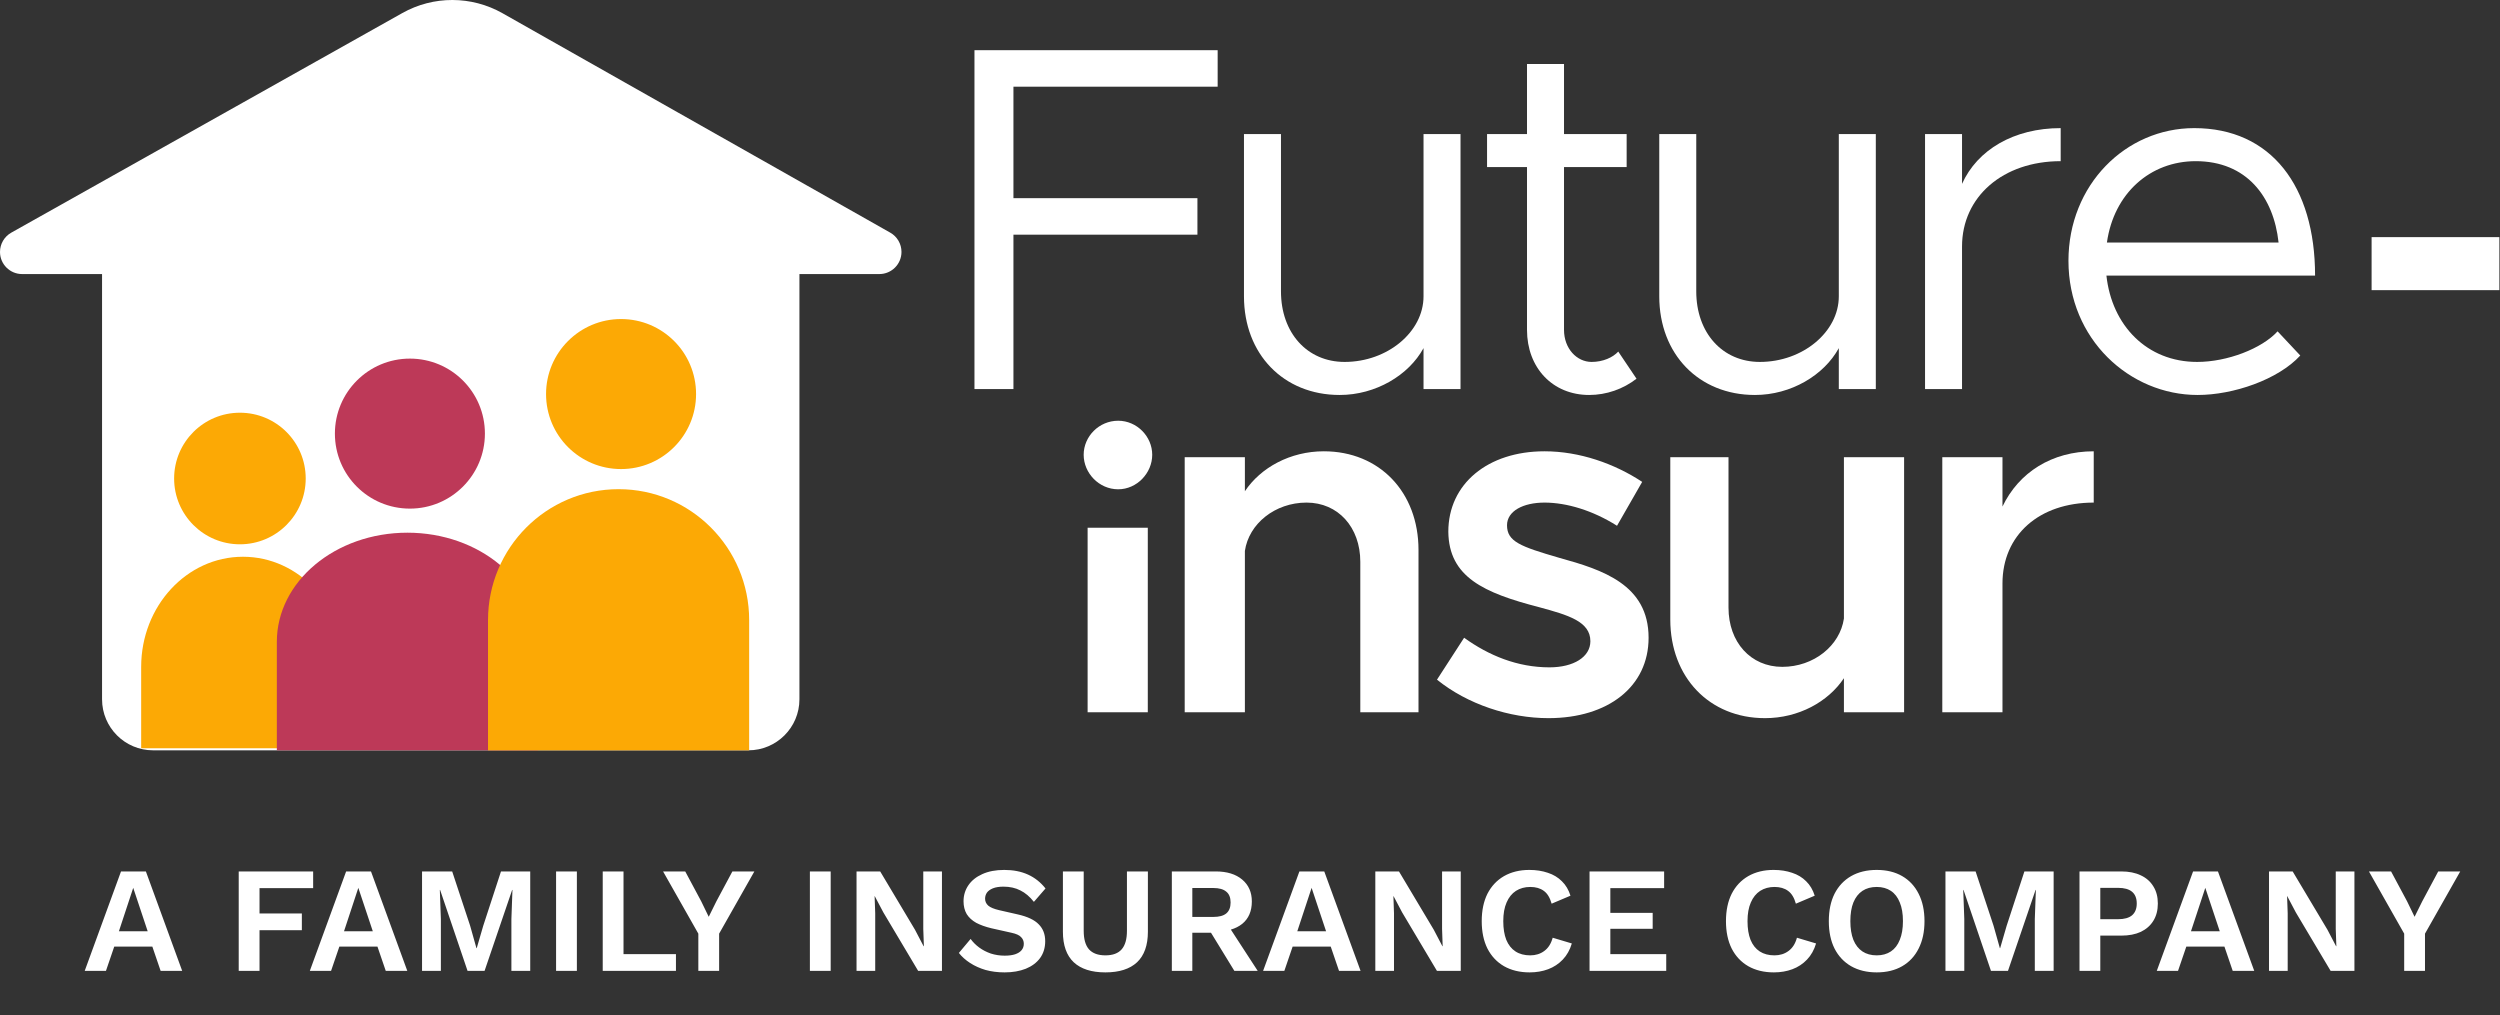 <svg width="197" height="80" viewBox="0 0 197 80" fill="none" xmlns="http://www.w3.org/2000/svg">
<rect x="0" y="0" width="197" height="80" fill="#333333" stroke="none"/>
<path d="M95.951 6.831H79.859V15.616H94.357V18.492H79.859V30.658H76.788V3.955H95.951V6.831Z" fill="white"/>
<path d="M112.174 10.562H115.089V30.658H112.174V27.432C111.008 29.57 108.403 31.124 105.566 31.124C101.135 31.124 98.025 27.898 98.025 23.351V10.562H100.941V22.962C100.941 26.227 103.001 28.52 105.955 28.52C109.336 28.52 112.174 26.149 112.174 23.351V10.562Z" fill="white"/>
<path d="M127.519 27.704L128.957 29.842C127.908 30.658 126.586 31.124 125.226 31.124C122.35 31.124 120.328 28.986 120.328 25.994V13.167H117.18V10.562H120.328V5.043H123.244V10.562H128.18V13.167H123.244V25.994C123.244 27.471 124.254 28.52 125.42 28.52C126.314 28.52 127.092 28.17 127.519 27.704Z" fill="white"/>
<path d="M144.898 10.562H147.814V30.658H144.898V27.432C143.732 29.57 141.128 31.124 138.291 31.124C133.859 31.124 130.75 27.898 130.75 23.351V10.562H133.665V22.962C133.665 26.227 135.725 28.52 138.679 28.52C142.061 28.52 144.898 26.149 144.898 23.351V10.562Z" fill="white"/>
<path d="M154.608 14.488C155.813 11.806 158.689 10.096 162.382 10.096V12.7C157.834 12.7 154.608 15.499 154.608 19.425V30.658H151.693V10.562H154.608V14.488Z" fill="white"/>
<path d="M173.138 28.52C175.509 28.52 178.23 27.471 179.474 26.11L181.262 28.015C179.513 29.919 175.976 31.124 173.177 31.124C167.813 31.124 162.994 26.732 162.994 20.552C162.994 14.566 167.502 10.096 172.905 10.096C178.969 10.096 182.428 14.683 182.428 21.718H165.986C166.414 25.644 169.174 28.52 173.138 28.52ZM173.022 12.7C169.446 12.7 166.57 15.227 166.025 19.114H179.552C179.163 15.499 177.025 12.7 173.022 12.7Z" fill="white"/>
<path d="M186.882 22.864V18.686H196.95V22.864H186.882Z" fill="white"/>
<path d="M88.113 38.556C86.597 38.556 85.393 37.274 85.393 35.836C85.393 34.397 86.597 33.154 88.113 33.154C89.591 33.154 90.795 34.397 90.795 35.836C90.795 37.274 89.591 38.556 88.113 38.556ZM85.704 56.124V41.588H90.446V56.124H85.704Z" fill="white"/>
<path d="M104.316 35.562C108.708 35.562 111.778 38.788 111.778 43.336V56.124H107.192V44.269C107.192 41.548 105.443 39.604 102.955 39.604C100.467 39.604 98.407 41.276 98.097 43.414V56.124H93.354V36.028H98.097V38.71C99.34 36.845 101.672 35.562 104.316 35.562Z" fill="white"/>
<path d="M122.018 56.59C118.948 56.59 115.644 55.502 113.234 53.558L115.372 50.255C117.315 51.654 119.57 52.587 122.096 52.587C124.001 52.587 125.322 51.77 125.322 50.527C125.322 48.972 123.573 48.467 121.28 47.845C116.927 46.718 114.167 45.474 114.128 41.898C114.128 38.127 117.237 35.562 121.707 35.562C124.467 35.562 127.227 36.534 129.404 37.972L127.421 41.431C125.517 40.226 123.457 39.604 121.707 39.604C120.036 39.604 118.753 40.265 118.753 41.392C118.753 42.675 119.803 43.064 122.874 43.958C126.255 44.891 129.909 46.057 129.909 50.255C129.909 54.103 126.722 56.59 122.018 56.59Z" fill="white"/>
<path d="M145.301 36.028H150.043V56.124H145.301V53.442C144.057 55.308 141.725 56.59 139.082 56.59C134.69 56.59 131.619 53.364 131.619 48.816V36.028H136.206V47.883C136.206 50.604 137.955 52.548 140.442 52.548C142.93 52.548 144.99 50.877 145.301 48.739V36.028Z" fill="white"/>
<path d="M157.795 39.915C159.078 37.233 161.682 35.562 164.986 35.562V39.604C160.672 39.604 157.795 42.17 157.795 45.979V56.124H153.053V36.028H157.795V39.915Z" fill="white"/>
<path fill-rule="evenodd" clip-rule="evenodd" d="M71.037 19.851C71.037 19.222 70.699 18.641 70.151 18.332L39.599 1.043C37.15 -0.343 34.155 -0.348 31.701 1.03L0.889 18.333C0.34 18.642 0 19.223 0 19.853C0 20.815 0.78 21.596 1.743 21.596H8.042V55.104C8.042 57.324 9.842 59.125 12.063 59.125H58.974C61.195 59.125 62.995 57.324 62.995 55.104V21.596H69.292C70.256 21.596 71.037 20.814 71.037 19.851Z" fill="white"/>
<path d="M24.09 37.706C24.09 40.563 21.772 42.891 18.905 42.891C16.049 42.891 13.721 40.573 13.721 37.706C13.721 34.849 16.039 32.522 18.905 32.522C21.772 32.522 24.09 34.84 24.09 37.706Z" fill="#FCA905"/>
<path d="M11.114 58.963H27.169V52.552C27.169 47.754 23.571 43.872 19.146 43.872C14.712 43.872 11.124 47.765 11.124 52.552V58.963H11.114Z" fill="#FCA905"/>
<path d="M21.815 59.125H42.393V50.576C42.393 45.827 37.787 41.976 32.104 41.976C26.422 41.976 21.815 45.827 21.815 50.576V59.125Z" fill="#BD3958"/>
<path d="M38.211 34.168C38.211 37.425 35.568 40.079 32.3 40.079C29.032 40.079 26.39 37.436 26.39 34.168C26.39 30.911 29.032 28.258 32.3 28.258C35.568 28.258 38.211 30.9 38.211 34.168Z" fill="#BD3958"/>
<path d="M54.85 31.052C54.85 34.309 52.207 36.962 48.939 36.962C45.672 36.962 43.029 34.32 43.029 31.052C43.029 27.795 45.672 25.141 48.939 25.141C52.207 25.141 54.85 27.784 54.85 31.052Z" fill="#FCA905"/>
<path d="M38.456 59.125H59.034V48.866C59.034 43.167 54.427 38.547 48.745 38.547C43.063 38.547 38.456 43.167 38.456 48.866V59.125Z" fill="#FCA905"/>
<path d="M14.356 76.505H12.658L12.005 74.593H9.002L8.349 76.505H6.675L9.536 68.669H11.495L14.356 76.505ZM9.37 73.382H11.637L10.498 69.963L9.37 73.382ZM24.676 69.987H20.45V71.981H23.786V73.299H20.45V76.505H18.811V68.669H24.676V69.987ZM32.095 76.505H30.397L29.744 74.593H26.741L26.088 76.505H24.414L27.275 68.669H29.234L32.095 76.505ZM27.109 73.382H29.376L28.236 69.963L27.109 73.382ZM41.782 68.669V76.505H40.298V72.421L40.381 70.129H40.357L38.184 76.505H36.843L34.682 70.129H34.658L34.741 72.421V76.505H33.257V68.669H35.632L37.045 72.943L37.543 74.712H37.567L38.078 72.955L39.478 68.669H41.782ZM45.458 68.669V76.505H43.819V68.669H45.458ZM49.133 75.187H53.265V76.505H47.495V68.669H49.133V75.187ZM59.445 68.669L56.667 73.572V76.505H55.029V73.572L52.25 68.669H53.996L55.254 71.02L55.848 72.243L56.453 71.02L57.712 68.669H59.445ZM65.458 68.669V76.505H63.819V68.669H65.458ZM74.226 68.669V76.505H72.35L69.608 71.898L68.931 70.616H68.919L68.967 71.969V76.505H67.495V68.669H69.359L72.101 73.264L72.778 74.558H72.802L72.754 73.204V68.669H74.226ZM79.133 68.55C79.845 68.55 80.47 68.673 81.008 68.918C81.547 69.164 82.006 69.528 82.386 70.011L81.471 71.067C81.147 70.656 80.791 70.355 80.403 70.165C80.023 69.967 79.58 69.868 79.073 69.868C78.741 69.868 78.464 69.912 78.242 69.999C78.028 70.086 77.87 70.201 77.767 70.343C77.672 70.486 77.625 70.644 77.625 70.818C77.625 71.032 77.708 71.214 77.874 71.364C78.04 71.507 78.325 71.625 78.729 71.72L80.189 72.053C80.965 72.227 81.519 72.488 81.851 72.836C82.192 73.177 82.362 73.62 82.362 74.166C82.362 74.68 82.227 75.124 81.958 75.496C81.689 75.86 81.313 76.141 80.83 76.338C80.347 76.528 79.793 76.624 79.168 76.624C78.622 76.624 78.12 76.56 77.66 76.433C77.209 76.299 76.806 76.117 76.449 75.887C76.093 75.658 75.796 75.393 75.559 75.092L76.485 73.988C76.667 74.241 76.893 74.467 77.162 74.665C77.431 74.862 77.736 75.021 78.076 75.139C78.424 75.25 78.788 75.306 79.168 75.306C79.493 75.306 79.766 75.27 79.987 75.199C80.217 75.12 80.387 75.013 80.498 74.878C80.617 74.736 80.676 74.566 80.676 74.368C80.676 74.162 80.605 73.988 80.462 73.845C80.328 73.695 80.074 73.58 79.702 73.501L78.112 73.145C77.653 73.034 77.257 72.892 76.924 72.718C76.6 72.535 76.35 72.306 76.176 72.029C76.01 71.744 75.927 71.408 75.927 71.02C75.927 70.553 76.054 70.133 76.307 69.761C76.56 69.389 76.924 69.096 77.399 68.883C77.882 68.661 78.46 68.55 79.133 68.55ZM90.454 68.669V73.418C90.454 74.487 90.168 75.29 89.599 75.828C89.029 76.358 88.198 76.624 87.106 76.624C86.013 76.624 85.182 76.358 84.612 75.828C84.042 75.29 83.757 74.487 83.757 73.418V68.669H85.396V73.347C85.396 74.004 85.534 74.49 85.811 74.807C86.096 75.124 86.528 75.282 87.106 75.282C87.683 75.282 88.111 75.124 88.388 74.807C88.665 74.49 88.803 74.004 88.803 73.347V68.669H90.454ZM95.796 68.669C96.682 68.669 97.379 68.883 97.885 69.31C98.392 69.737 98.645 70.311 98.645 71.032C98.645 71.799 98.392 72.389 97.885 72.801C97.379 73.204 96.686 73.406 95.807 73.406L95.641 73.501H93.955V76.505H92.341V68.669H95.796ZM95.606 72.254C96.065 72.254 96.405 72.163 96.627 71.981C96.856 71.791 96.971 71.503 96.971 71.115C96.971 70.727 96.856 70.442 96.627 70.26C96.405 70.07 96.065 69.975 95.606 69.975H93.955V72.254H95.606ZM96.567 72.599L99.108 76.505H97.268L95.166 73.074L96.567 72.599ZM107.213 76.505H105.515L104.862 74.593H101.859L101.206 76.505H99.532L102.393 68.669H104.352L107.213 76.505ZM102.227 73.382H104.494L103.355 69.963L102.227 73.382ZM115.107 68.669V76.505H113.231L110.489 71.898L109.812 70.616H109.8L109.847 71.969V76.505H108.375V68.669H110.239L112.982 73.264L113.659 74.558H113.682L113.635 73.204V68.669H115.107ZM123.86 74.344C123.71 74.85 123.472 75.274 123.148 75.614C122.823 75.955 122.439 76.208 121.996 76.374C121.553 76.54 121.066 76.624 120.536 76.624C119.76 76.624 119.087 76.461 118.517 76.137C117.955 75.812 117.52 75.349 117.211 74.748C116.911 74.146 116.76 73.426 116.76 72.587C116.76 71.748 116.911 71.028 117.211 70.426C117.52 69.825 117.955 69.362 118.517 69.037C119.087 68.713 119.752 68.55 120.512 68.55C121.05 68.55 121.537 68.626 121.972 68.776C122.408 68.918 122.776 69.14 123.076 69.441C123.385 69.742 123.611 70.121 123.753 70.581L122.269 71.21C122.134 70.735 121.929 70.398 121.652 70.201C121.375 69.995 121.018 69.892 120.583 69.892C120.156 69.892 119.78 69.995 119.455 70.201C119.139 70.406 118.893 70.711 118.719 71.115C118.545 71.51 118.458 72.001 118.458 72.587C118.458 73.165 118.537 73.655 118.695 74.059C118.862 74.463 119.103 74.767 119.42 74.973C119.736 75.179 120.124 75.282 120.583 75.282C121.011 75.282 121.379 75.167 121.687 74.938C122.004 74.708 122.225 74.36 122.352 73.893L123.86 74.344ZM125.256 76.505V68.669H131.133V69.987H126.895V71.934H130.231V73.192H126.895V75.187H131.299V76.505H125.256ZM143.106 74.344C142.956 74.85 142.718 75.274 142.394 75.614C142.069 75.955 141.685 76.208 141.242 76.374C140.799 76.54 140.312 76.624 139.782 76.624C139.006 76.624 138.333 76.461 137.764 76.137C137.202 75.812 136.766 75.349 136.458 74.748C136.157 74.146 136.006 73.426 136.006 72.587C136.006 71.748 136.157 71.028 136.458 70.426C136.766 69.825 137.202 69.362 137.764 69.037C138.333 68.713 138.998 68.55 139.758 68.55C140.296 68.55 140.783 68.626 141.218 68.776C141.654 68.918 142.022 69.14 142.322 69.441C142.631 69.742 142.857 70.121 142.999 70.581L141.515 71.21C141.381 70.735 141.175 70.398 140.898 70.201C140.621 69.995 140.265 69.892 139.829 69.892C139.402 69.892 139.026 69.995 138.701 70.201C138.385 70.406 138.139 70.711 137.965 71.115C137.791 71.51 137.704 72.001 137.704 72.587C137.704 73.165 137.783 73.655 137.942 74.059C138.108 74.463 138.349 74.767 138.666 74.973C138.982 75.179 139.37 75.282 139.829 75.282C140.257 75.282 140.625 75.167 140.933 74.938C141.25 74.708 141.472 74.36 141.598 73.893L143.106 74.344ZM147.886 68.55C148.662 68.55 149.331 68.713 149.892 69.037C150.454 69.362 150.886 69.825 151.187 70.426C151.495 71.028 151.65 71.748 151.65 72.587C151.65 73.426 151.495 74.146 151.187 74.748C150.886 75.349 150.454 75.812 149.892 76.137C149.331 76.461 148.662 76.624 147.886 76.624C147.11 76.624 146.438 76.461 145.868 76.137C145.306 75.812 144.87 75.349 144.562 74.748C144.261 74.146 144.111 73.426 144.111 72.587C144.111 71.748 144.261 71.028 144.562 70.426C144.87 69.825 145.306 69.362 145.868 69.037C146.438 68.713 147.11 68.55 147.886 68.55ZM147.886 69.892C147.443 69.892 147.067 69.995 146.758 70.201C146.45 70.406 146.212 70.711 146.046 71.115C145.888 71.51 145.808 72.001 145.808 72.587C145.808 73.165 145.888 73.655 146.046 74.059C146.212 74.463 146.45 74.767 146.758 74.973C147.067 75.179 147.443 75.282 147.886 75.282C148.321 75.282 148.693 75.179 149.002 74.973C149.311 74.767 149.544 74.463 149.703 74.059C149.869 73.655 149.952 73.165 149.952 72.587C149.952 72.001 149.869 71.51 149.703 71.115C149.544 70.711 149.311 70.406 149.002 70.201C148.693 69.995 148.321 69.892 147.886 69.892ZM161.827 68.669V76.505H160.343V72.421L160.426 70.129H160.402L158.229 76.505H156.888L154.727 70.129H154.703L154.786 72.421V76.505H153.302V68.669H155.677L157.09 72.943L157.588 74.712H157.612L158.123 72.955L159.523 68.669H161.827ZM167.153 68.669C167.755 68.669 168.269 68.772 168.697 68.978C169.124 69.176 169.452 69.465 169.682 69.844C169.919 70.216 170.038 70.668 170.038 71.198C170.038 71.728 169.919 72.183 169.682 72.563C169.452 72.935 169.124 73.224 168.697 73.43C168.269 73.628 167.755 73.727 167.153 73.727H165.503V76.505H163.865V68.669H167.153ZM166.904 72.433C167.395 72.433 167.763 72.33 168.008 72.124C168.253 71.91 168.376 71.602 168.376 71.198C168.376 70.786 168.253 70.478 168.008 70.272C167.763 70.066 167.395 69.963 166.904 69.963H165.503V72.433H166.904ZM177.635 76.505H175.938L175.285 74.593H172.281L171.628 76.505H169.954L172.815 68.669H174.774L177.635 76.505ZM172.649 73.382H174.917L173.777 69.963L172.649 73.382ZM185.529 68.669V76.505H183.654L180.911 71.898L180.234 70.616H180.222L180.27 71.969V76.505H178.798V68.669H180.662L183.404 73.264L184.081 74.558H184.105L184.057 73.204V68.669H185.529ZM193.867 68.669L191.089 73.572V76.505H189.45V73.572L186.672 68.669H188.417L189.676 71.02L190.269 72.243L190.875 71.02L192.133 68.669H193.867Z" fill="white"/>
</svg>
